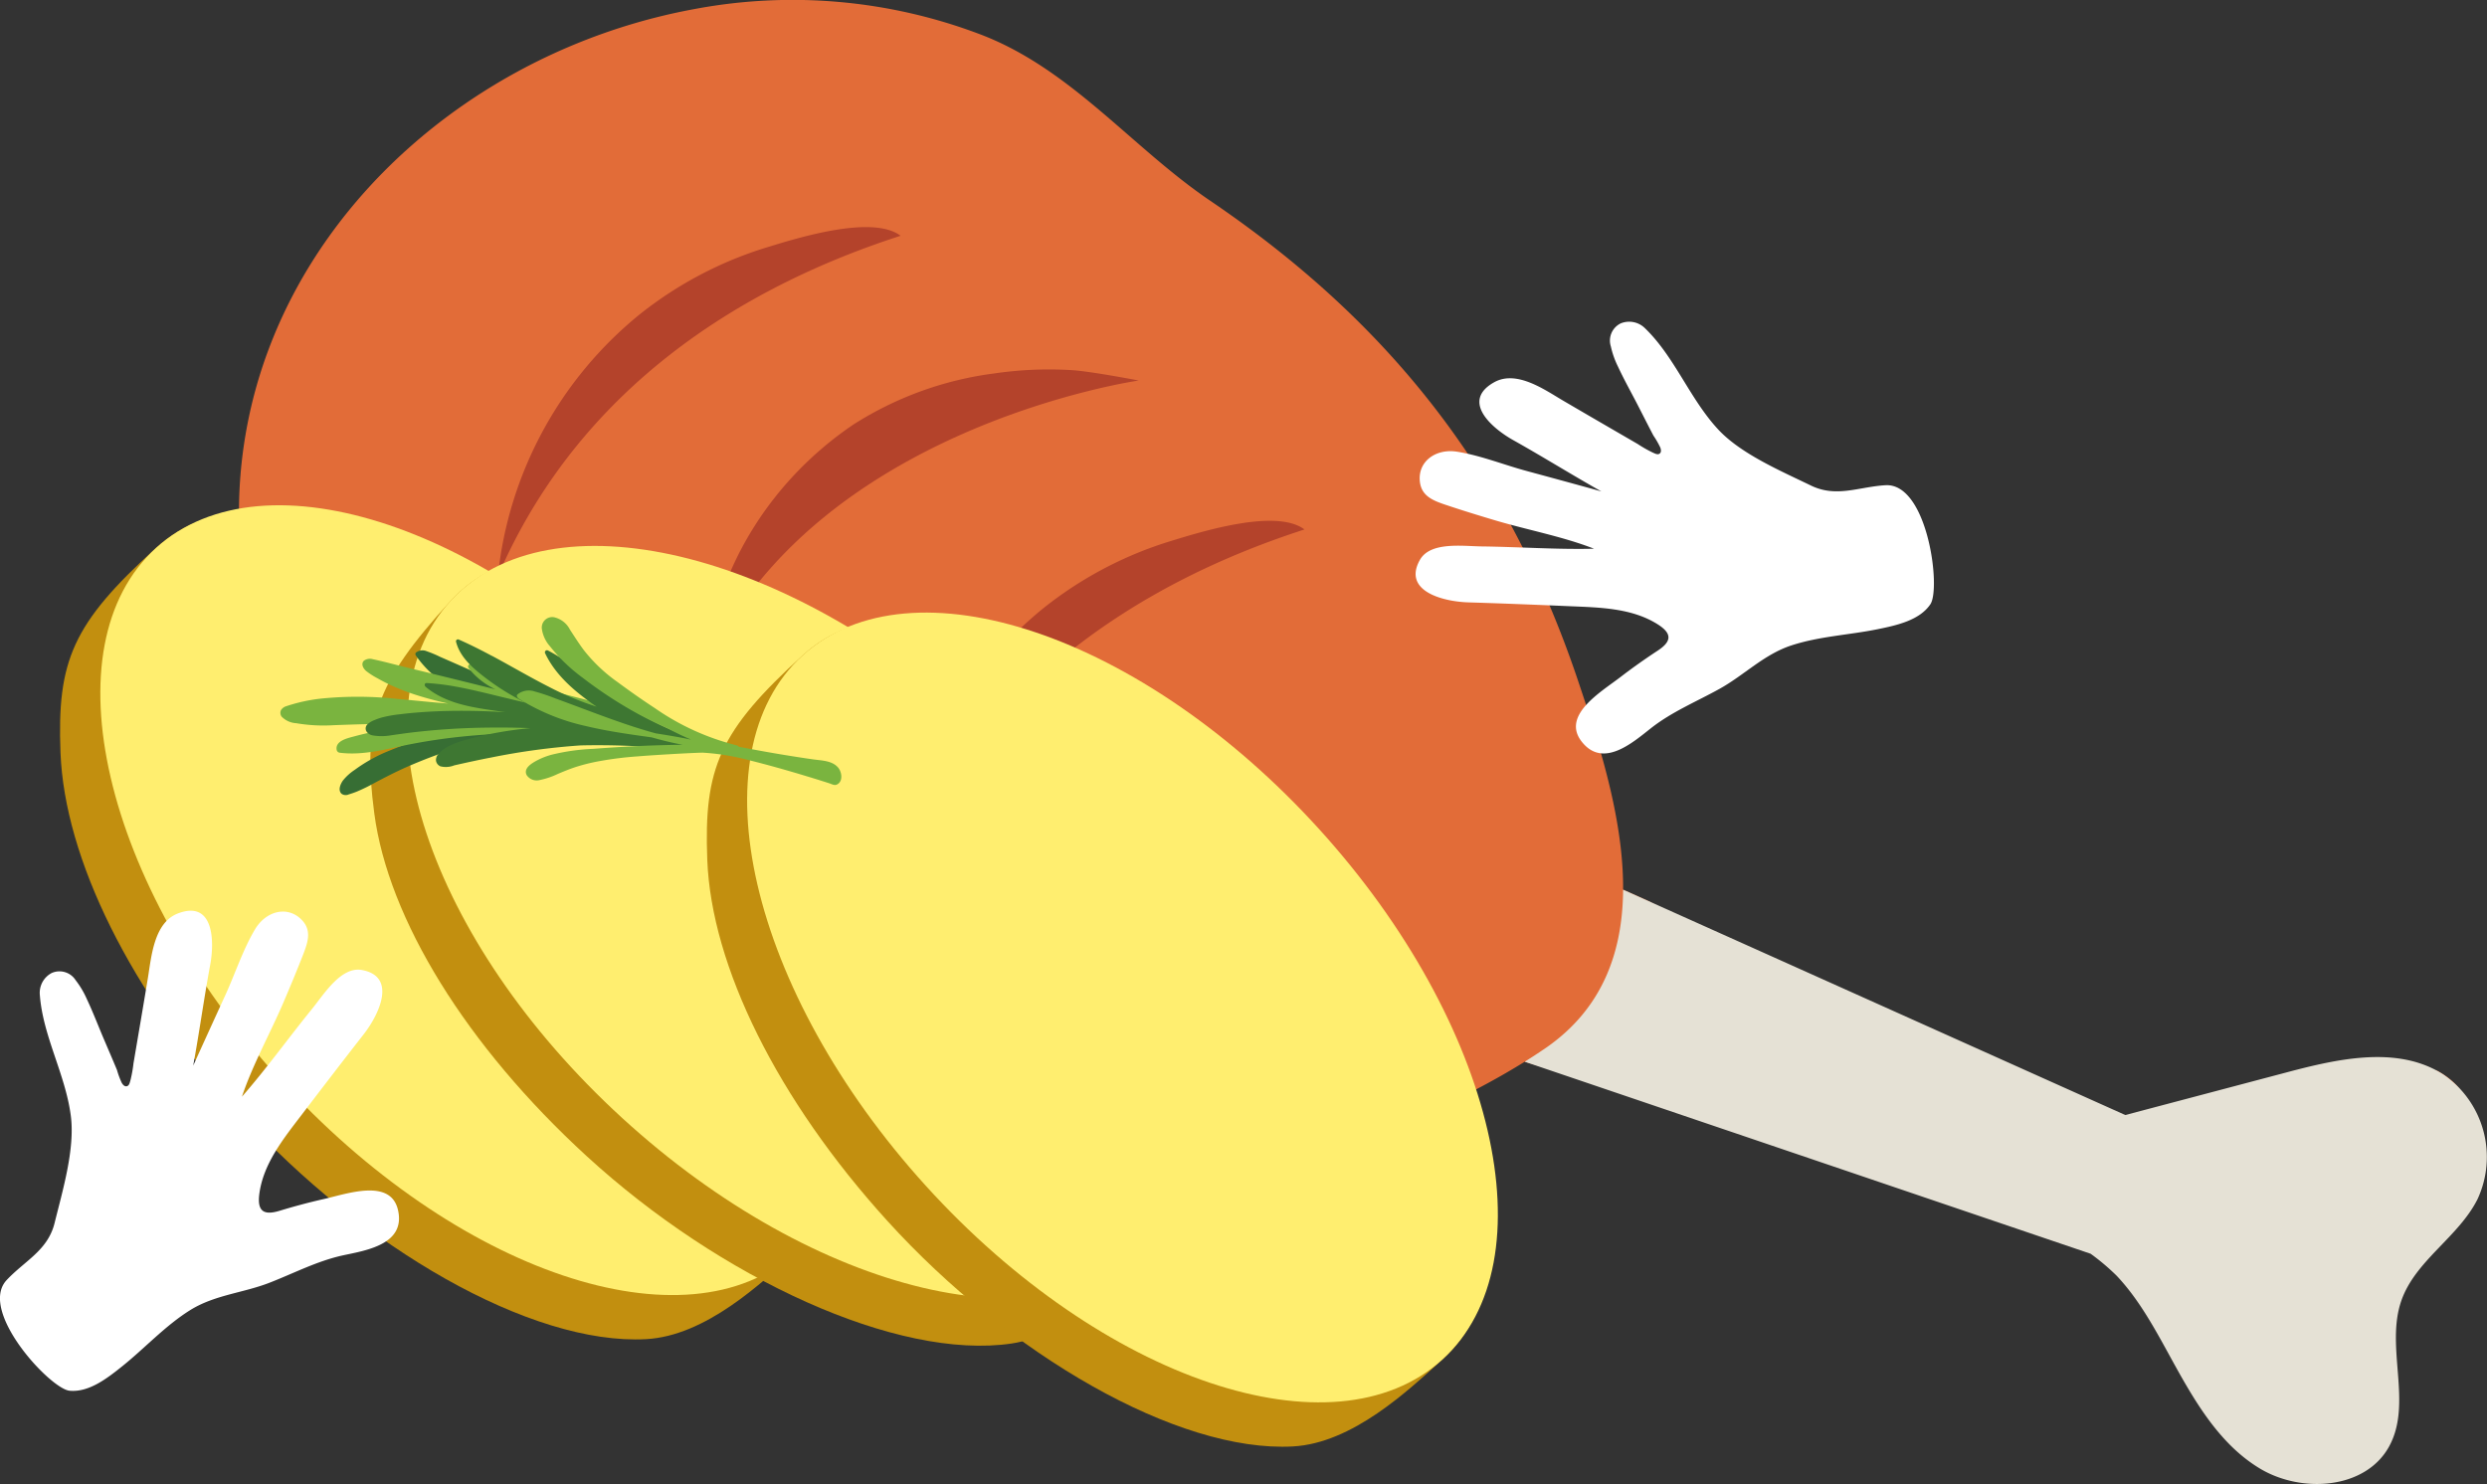 <svg xmlns="http://www.w3.org/2000/svg" xmlns:xlink="http://www.w3.org/1999/xlink" width="347.221" height="207.22" viewBox="0 0 347.221 207.22"><rect x="0" y="0" width="347.221" height="207.22" fill="#333333" stroke="none"/><defs><clipPath id="a"><rect width="347.221" height="207.22" fill="none"/></clipPath></defs><g clip-path="url(#a)"><path d="M37.733,48.175C46.111,26.488,65.669,9.923,88.778,3.2a82.922,82.922,0,0,1,8.145-1.93,73.864,73.864,0,0,1,40.016,3.558c12.632,4.832,21.083,15.782,32.021,23.2C194.111,45.085,210.621,66.209,220.3,95c.671,2,1.377,4.112,2.063,6.309,2.253,7.209,4.3,15.291,4.245,22.921l3.479,1.562,65.9,34.678c7.583-2,16.929-6.021,24.512-8.028a78.407,78.407,0,0,1,19.74-2.935q.434.236.858.505c5.579,3.558,4.222,9.723,1.236,15.628-2.678,5.293-7.346,8.449-9.3,14.049-2.277,6.521,1.4,12.583-1.931,18.63-3.293,5.974-9.991,6.779-15.829,3.251s-6.376-8.819-9.656-14.8a51.83,51.83,0,0,0-7.715-10.784c-1.092-1.153-5.742-3.879-6.987-4.848l-78.044-22.882c-13.613,8.483-36.629,17.613-51.559,15.462-26.963-3.891-56.609-5.467-81.323-17.945C53.387,132.344,34.3,103.547,33.394,73.6a64.8,64.8,0,0,1,4.339-25.423" fill="#e26c38"/><path d="M215.738,146.385c8.086-5.552,10.81-13.566,10.872-22.153l3.479,1.562L296.723,155.7q11.373-3.006,22.747-6.016c6.863-1.816,14.627-3.508,20.77-.175q.435.235.858.506a13.974,13.974,0,0,1,4.785,17.466c-2.678,5.293-8.661,8.534-10.618,14.134-2.277,6.52,1.612,14.341-1.723,20.388-3.295,5.973-12.218,6.572-18.056,3.043s-9.329-9.817-12.61-15.8c-2.123-3.873-4.316-7.89-7.375-11.12a31.366,31.366,0,0,0-3.619-3.056l-79.011-26.815c1.009-.63,1.968-1.255,2.867-1.873" fill="#e5e1d5"/><path d="M320.272,171a10.566,10.566,0,0,1-6.573-.468,6.612,6.612,0,0,1-3.944-5.051c-.836-7.4,12.221-14.7,18.261-10.539,7.843,5.4-1.5,14.689-7.744,16.058" fill="#e5e1d5"/><path d="M69.516,80.437A54.261,54.261,0,0,1,89.359,43.859a53.639,53.639,0,0,1,17.772-9.337c4.364-1.338,14.689-4.553,18.606-1.6C101.046,40.9,80.09,55.952,69.516,80.437" fill="#b4432b"/><path d="M145.743,84.871a53.655,53.655,0,0,1,17.771-9.338c4.364-1.337,14.69-4.552,18.607-1.6-24.458,7.9-45.251,22.745-55.919,46.825q-.153.342-.3.688.036-.354.076-.707a54.278,54.278,0,0,1,19.767-35.871" fill="#b4432b"/><path d="M98.606,93.1c1.167-13.741,9.215-26.172,20.541-33.819a47.95,47.95,0,0,1,19.567-7.122,52.745,52.745,0,0,1,10.91-.474c2.724.167,9.354,1.45,9.354,1.45S113.752,59.608,98.606,93.1" fill="#b4432b"/><path d="M111.049,174.879c-4.737,4.3-12.508,11.659-20.84,12.115-16.1.881-39.682-12.825-56.629-31.5-15.373-16.939-24.564-35.6-25.135-50.41-.495-12.83,1.684-18,13.336-28.571,15.16-13.758,42.047,2,66.7,29.159s37.73,55.448,22.57,69.206" fill="#c28f0f"/><path d="M111.049,174.879c-15.16,13.758-47.433,2.891-72.084-24.271S6.621,90.272,21.781,76.514s47.432-2.891,72.083,24.272,32.345,60.335,17.185,74.093" fill="#ffee6f"/><path d="M160.872,173.615c-4.32,4.719-11.377,12.764-19.632,13.988-15.95,2.364-40.7-9.1-59.3-26.135C65.073,146.021,54.2,128.286,52.26,113.6c-1.677-12.729.015-18.075,10.641-29.68,13.824-15.1,42.052-1.9,69.106,22.874s42.69,51.727,28.865,66.826" fill="#c28f0f"/><path d="M160.872,173.615c-13.825,15.1-46.963,7.259-74.017-17.511S49.076,99.014,62.9,83.915s46.963-7.26,74.017,17.51,37.779,57.091,23.954,72.19" fill="#ffee6f"/><path d="M201.351,189.862c-4.737,4.3-12.508,11.659-20.84,12.115-16.1.881-39.682-12.825-56.629-31.5-15.373-16.939-24.564-35.6-25.135-50.41-.5-12.83,1.684-18,13.336-28.571,15.16-13.758,42.047,2,66.7,29.159s37.73,55.448,22.57,69.206" fill="#c28f0f"/><path d="M201.351,189.862c-15.16,13.758-47.433,2.891-72.084-24.271S96.923,105.255,112.083,91.5s47.432-2.891,72.083,24.272,32.345,60.335,17.185,74.093" fill="#ffee6f"/><path d="M58.061,91.143c-.115.11-.059.3.015.412a14.567,14.567,0,0,0,4.889,4.426,49.613,49.613,0,0,0,6.473,3.058q1.543.639,3.118,1.2a94.169,94.169,0,0,0-9.4,1.783,57.226,57.226,0,0,0-9.537,3.109,22.162,22.162,0,0,0-4.1,2.373,7.186,7.186,0,0,0-1.638,1.482c-.349.486-.732,1.36-.193,1.854a.991.991,0,0,0,1.009.084,11.874,11.874,0,0,0,1.147-.4,23.867,23.867,0,0,0,2.276-1.105c1.476-.789,2.959-1.556,4.488-2.241a71.27,71.27,0,0,1,9.471-3.41c.4-.116.81-.211,1.217-.307.115-.028.061-.168-.025-.211a36.137,36.137,0,0,1,4.216-.6,29.466,29.466,0,0,0,3.589-.457,10,10,0,0,0,1.721-.5,1.176,1.176,0,0,0,.842-1.082,2.03,2.03,0,0,0-.737-1.353,8.915,8.915,0,0,0-1.381-1.006,30.312,30.312,0,0,0-3.155-1.626c-2.319-1.09-4.654-2.144-7-3.182q-1.963-.87-3.933-1.73a16.512,16.512,0,0,0-1.865-.781,1.5,1.5,0,0,0-1.519.209" fill="#376e34"/><path d="M52.09,92.063a1.412,1.412,0,0,0-1.3.213c-.432.46-.056,1.09.334,1.424a10.274,10.274,0,0,0,1.594,1.02c.574.328,1.16.634,1.759.913a30.306,30.306,0,0,0,3.65,1.417c1.464.471,2.952.852,4.45,1.192-2.366-.177-4.726-.44-7.09-.646a51.238,51.238,0,0,0-10.506-.063,23.163,23.163,0,0,0-5,1.075,1.284,1.284,0,0,0-.755.564.892.892,0,0,0,.093.892,3.061,3.061,0,0,0,2.036.922,22.594,22.594,0,0,0,5.267.275c1.827-.063,3.653-.137,5.482-.155,2.478-.025,4.956.024,7.432.129q-1.329.1-2.655.236a45.484,45.484,0,0,0-7.38,1.342c-.878.244-2.706.591-2.5,1.875a.5.5,0,0,0,.384.413c3.462.453,6.877-.607,10.246-1.244a83,83,0,0,1,10.4-1.29c1.953-.119,3.908-.2,5.865-.166.084,0,.121-.04.125-.1,2.062.1,4.12.4,6.163.689,1.655.231,3.313.455,4.982.554.809.047,1.62.07,2.431.046a10.827,10.827,0,0,0,2.364-.223,1.024,1.024,0,0,0,.715-.53,1.326,1.326,0,0,0-.052-1.017,3.142,3.142,0,0,0-1.4-1.446,21.574,21.574,0,0,0-4.366-1.8c-3.094-.973-6.3-1.563-9.364-2.625-1.627-.561-3.214-1.228-4.809-1.875-.782-.318-1.566-.629-2.357-.923a6.051,6.051,0,0,0-2.14-.594,1.046,1.046,0,0,0-.773.333c-.13.145-.057.323.049.459a10.538,10.538,0,0,0,3.68,2.9q-6.32-1.576-12.647-3.115c-1.467-.357-2.931-.762-4.409-1.076" fill="#7ab43f"/><path d="M68.68,91.586c-1.514-.811-3.049-1.587-4.622-2.278a.273.273,0,0,0-.393.294c.547,2.132,2.276,3.631,3.949,4.926a33.509,33.509,0,0,0,5.775,3.6l.009,0-3.23-.778c-2.235-.538-4.466-1.108-6.73-1.509a32.859,32.859,0,0,0-3.866-.464c-.322-.019-.35.364-.139.539,3.12,2.59,7.235,2.949,11.1,3.529-2.195-.131-4.392-.2-6.593-.19-1.812.011-3.623.076-5.43.217q-1.333.1-2.662.265a17.093,17.093,0,0,0-2.452.43,8.315,8.315,0,0,0-1.129.389,2.934,2.934,0,0,0-.961.582.8.8,0,0,0-.138,1,1.3,1.3,0,0,0,.886.554,7.524,7.524,0,0,0,2.588-.024c.876-.12,1.751-.252,2.628-.361a98.8,98.8,0,0,1,10.791-.705q2.994-.042,6,.075-2.1.188-4.174.544a48.508,48.508,0,0,0-4.944,1.112,12.266,12.266,0,0,0-2.057.746,4.813,4.813,0,0,0-1.72,1.255,1.217,1.217,0,0,0-.293.906,1.04,1.04,0,0,0,.612.766,3.142,3.142,0,0,0,1.935-.134c1.7-.384,3.4-.758,5.11-1.087a95.994,95.994,0,0,1,12.53-1.7,102.407,102.407,0,0,1,12.677.49,46.572,46.572,0,0,0,5.323.085.282.282,0,0,0,.228-.343.559.559,0,0,0-.358-.41,53.444,53.444,0,0,1-17.714-9.772,21.9,21.9,0,0,0-4.725-3.307.29.29,0,0,0-.38.4c1.409,2.961,3.922,5.136,6.546,7.006.21.15.423.295.636.442a41.2,41.2,0,0,1-6.627-2.754c-2.7-1.371-5.309-2.911-7.977-4.341" fill="#3e7732"/><path d="M75.64,87.717a4.622,4.622,0,0,0,1.138,2.521,23.377,23.377,0,0,0,4.553,4.388A60.35,60.35,0,0,0,86.6,98.255a54.637,54.637,0,0,0,6.657,3.478c1.052.561,2.126,1.08,3.223,1.544-1.073-.23-2.157-.415-3.232-.6-.557-.094-1.115-.182-1.673-.268-1.106-.3-2.2-.633-3.293-.989-3.617-1.181-7.154-2.593-10.73-3.888a26.42,26.42,0,0,0-2.889-.972,2.529,2.529,0,0,0-2.427.419c-.182.179.016.47.175.573a29.722,29.722,0,0,0,9.408,3.838c3.022.725,6.1,1.151,9.173,1.577.748.211,1.5.412,2.256.591q1.026.245,2.061.44l-.339,0c-2.021.031-4.04.089-6.059.186s-4.058.225-6.084.381a29.3,29.3,0,0,0-5.8.818,9.776,9.776,0,0,0-2.492,1.048c-.613.38-1.422.986-1,1.807a1.678,1.678,0,0,0,1.788.693,11.019,11.019,0,0,0,2.579-.873c.872-.367,1.744-.726,2.647-1.01a26.8,26.8,0,0,1,2.707-.684,47.9,47.9,0,0,1,5.65-.737c1.954-.157,3.913-.275,5.871-.384,1.1-.061,2.205-.112,3.308-.147l.4.027c.712.05,1.426.13,2.133.222a36.314,36.314,0,0,1,4.051.83c2.739.685,5.46,1.457,8.16,2.281.668.2,1.336.407,2,.618q.481.151.963.308c.288.094.671.31.974.2.974-.366.792-1.751.259-2.387-.83-.989-2.295-.991-3.47-1.153-1.413-.2-2.822-.423-4.229-.654-1.6-.262-3.193-.55-4.784-.851q-.692-.13-1.385-.256a.66.66,0,0,0-.33-.211A34.487,34.487,0,0,1,91.442,98.89c-1.786-1.167-3.538-2.4-5.252-3.669a22.267,22.267,0,0,1-4.7-4.466c-.683-.913-1.289-1.879-1.915-2.831a3.3,3.3,0,0,0-2.246-1.74,1.463,1.463,0,0,0-1.687,1.533" fill="#7ab43f"/><path d="M47.946,175.28c3.157-.677,8.685-1.511,7.629-6.273-1-4.534-7.113-2.306-10.377-1.573-2.065.463-4.12,1.015-6.163,1.636-2.157.656-3.148.126-2.832-2.327.545-4.231,3.344-7.713,5.9-11.057,2.868-3.756,5.743-7.514,8.654-11.236,2.216-2.834,4.676-8.1-.225-9-2.916-.534-5.3,3.383-6.97,5.435-3.282,4.042-6.358,8.338-9.783,12.253,1.476-4.427,3.936-8.825,5.788-13.148.952-2.222,1.88-4.453,2.756-6.7.71-1.82,1.187-3.4-.182-4.827-1.957-2.045-4.989-1.292-6.538,1.307-1.69,2.837-2.757,6.161-4.128,9.153q-2.26,4.933-4.5,9.876c.851-4.647,1.493-9.308,2.35-13.955.65-3.385.547-9.215-4.485-7.295-3.366,1.284-3.71,6.1-4.194,9.027q-.656,3.961-1.333,7.922-.336,1.98-.673,3.961a18.3,18.3,0,0,1-.43,2.4c-.091.293-.157.748-.519.821-.315.064-.543-.225-.688-.461a12.252,12.252,0,0,1-.675-1.822c-.593-1.422-1.2-2.835-1.807-4.251-.81-1.9-1.544-3.839-2.426-5.7a12.341,12.341,0,0,0-1.535-2.573,2.672,2.672,0,0,0-3.354-1,3.126,3.126,0,0,0-1.653,2.95c.4,5.815,3.587,11.175,4.335,16.994.6,4.636-1.153,10.45-2.264,14.954-.95,3.851-4.158,5.264-6.692,7.973-4.022,4.3,6.083,15.19,8.776,15.452s5.244-1.719,7.384-3.436c3.15-2.525,5.983-5.646,9.465-7.82,3.4-2.12,7.364-2.388,11.029-3.806,3.441-1.333,6.723-3.072,10.358-3.852" fill="#fff"/><path d="M230.506,101.678c-2.54,1.994-6.717,5.708-9.7,1.851-2.843-3.673,2.778-6.942,5.429-8.983,1.677-1.291,3.416-2.517,5.2-3.69,1.884-1.238,2.111-2.339.024-3.665-3.6-2.288-8.068-2.364-12.272-2.541-4.721-.2-9.449-.392-14.172-.536-3.6-.11-9.221-1.591-6.776-5.932,1.455-2.583,5.993-1.913,8.636-1.881,5.207.063,10.477.447,15.676.32-4.347-1.7-9.3-2.621-13.808-3.963-2.317-.689-4.625-1.4-6.913-2.168-1.854-.619-3.371-1.261-3.594-3.228-.32-2.812,2.2-4.661,5.187-4.189,3.262.516,6.5,1.822,9.676,2.682,3.492.946,6.983,1.892,10.467,2.863-4.117-2.319-8.11-4.806-12.23-7.12-3.018-1.667-7.433-5.475-2.738-8.115,3.14-1.766,7.066,1.054,9.621,2.552q3.465,2.029,6.942,4.043l3.475,2.016a18.24,18.24,0,0,0,2.123,1.208c.284.118.676.358.964.127.251-.2.174-.562.085-.824a12.141,12.141,0,0,0-.969-1.684c-.713-1.366-1.409-2.738-2.111-4.109-.939-1.836-1.963-3.642-2.831-5.513a12.369,12.369,0,0,1-1-2.826,2.672,2.672,0,0,1,1.377-3.217,3.13,3.13,0,0,1,3.326.616c4.213,4.026,6.294,9.907,10.287,14.2,3.182,3.424,8.771,5.8,12.943,7.826,3.568,1.734,6.7.171,10.409-.043,5.878-.341,7.784,14.392,6.263,16.63s-4.677,2.93-7.365,3.477c-3.956.805-8.167.987-12.066,2.273-3.8,1.254-6.546,4.132-9.981,6.042-3.225,1.792-6.661,3.2-9.586,5.5" fill="#fff"/></g></svg>